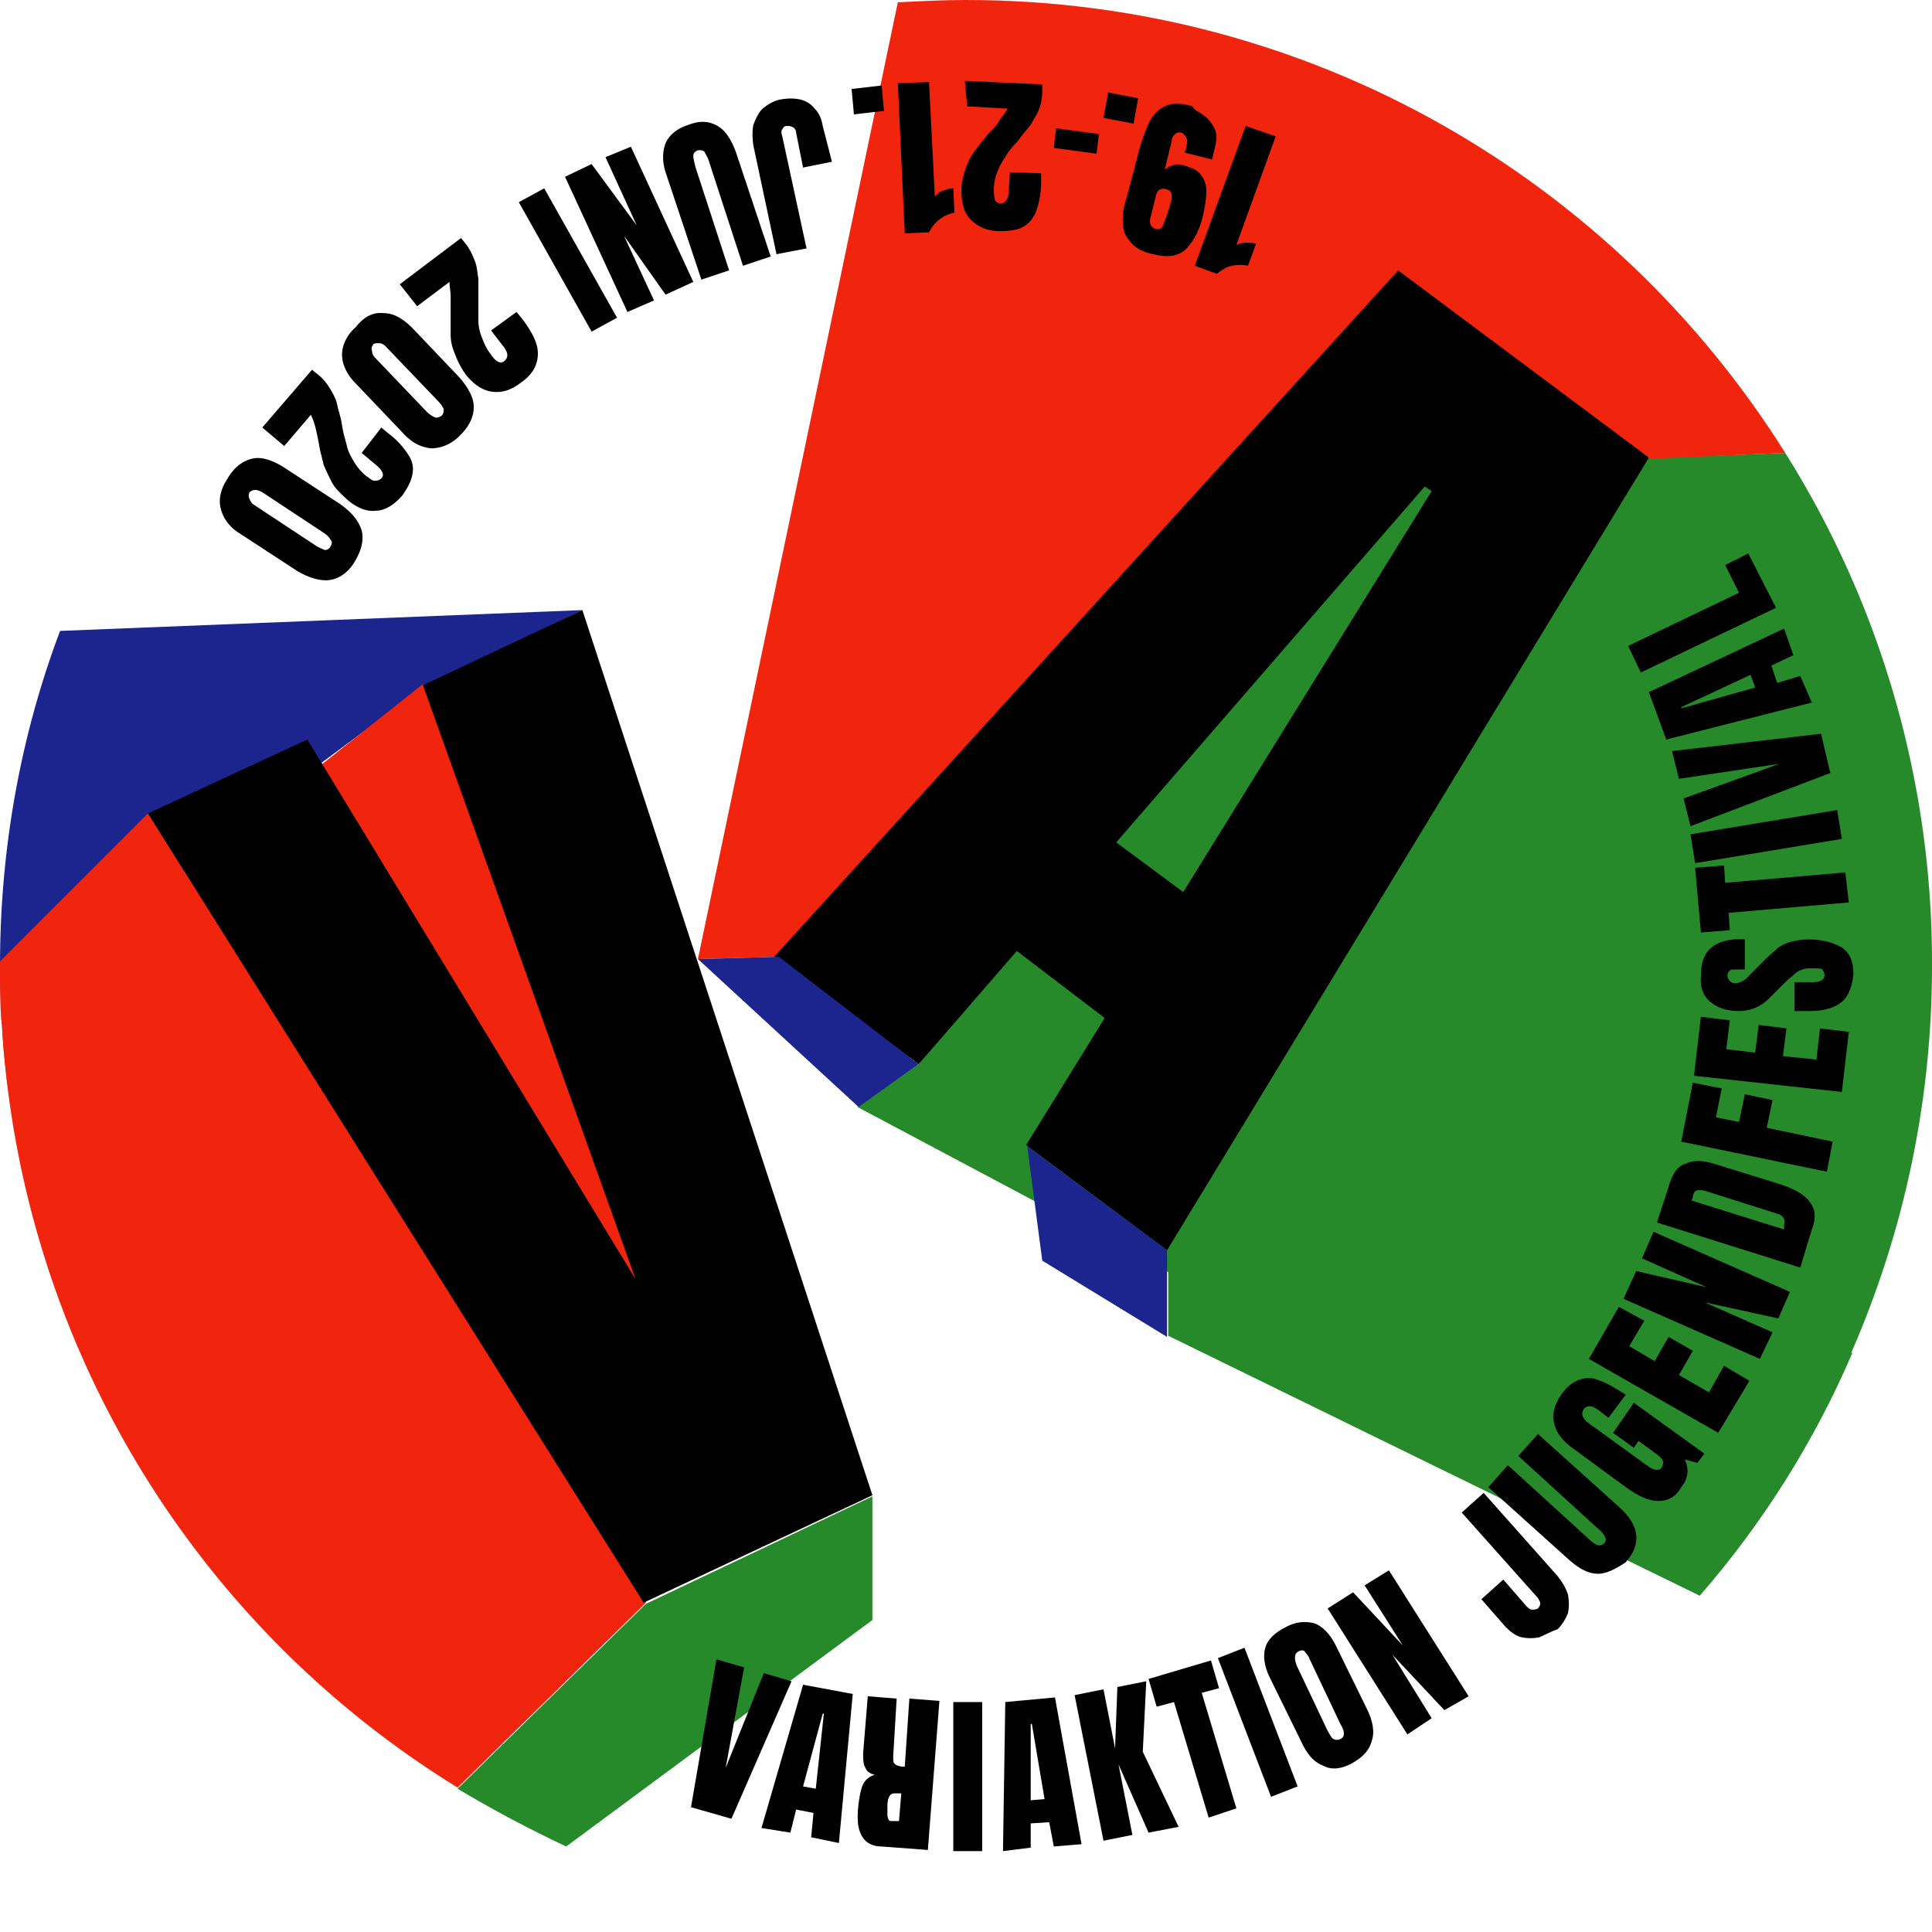 <svg xmlns="http://www.w3.org/2000/svg" viewBox="0 0 167.2 167.2">
  <style>
    .st0{fill:#1c258d}.st1{fill:#f1240e}.st2{fill:#278a2a}
  </style>
  <g id="Ebene_1">
    <path d="M50.4 52.8l-13.8 6.7-9.7 7.2L.2 89.3c-.1-1.9-.2-3.8-.2-5.7 0-10.2 1.8-20 5.2-29l45.2-1.8z" class="st0"/>
    <path d="M55.9 138.7l-16.3 16A83.2 83.2 0 01.2 89.3c0-.4 0-.8-.1-1.1l36.5-29 18.6 51.6.7 27.9z" class="st1"/>
    <path d="M55.7 138.7L12.8 70.4 26.6 64 55 110.7 36.6 59.3l13.8-6.5 25.1 76.6z"/>
    <path d="M75.5 129.5v10.7L49 159.8c-3.2-1.5-6.4-3.2-9.4-5l16.3-16 19.6-9.3zM160.3 117.1c-3.3 7.7-7.8 14.8-13.2 21l-46-22.5v-7.4l7-12.1 52.2 21z" class="st2"/>
    <path d="M167.2 83.6c0 11.9-2.5 23.2-7 33.5-2.9 6.7-6.7 12.9-11.1 18.5L74.2 95.8l5.3-3.7 42.8-51.7 32.2-1.2a82.86 82.86 0 0112.7 44.4z" class="st2"/>
    <path d="M154.5 39.2l-11.7.5-9.8-6.2-10.9-8.1-54.7 57.4-7 .2L77.7.2c2-.1 3.9-.2 5.9-.2 29.9 0 56.1 15.6 70.9 39.2z" class="st1"/>
    <path d="M96.6 72.9l5.8 4.3 21.5-34.7-.6-.4-26.7 30.8zM67 82.8l54-59.4 21.7 16.2-41.7 68.6-12.2-9.1 6.8-11-7.6-5.8-8.5 9.8L67 82.8z"/>
    <path d="M67.4 82.8l-7 .2 13.9 12.8 5.2-3.7zM88.9 99.2l1.3 9.9 10.8 6.6v-7.5z" class="st0"/>
    <path d="M21.5 84.3L.7 94.3c-.2-1.6-.4-3.3-.5-5 0-.4 0-.8-.1-1.1-.1-1.5-.1-3-.1-4.6v-.4l12.8-12.8 8.7 13.9z" class="st1"/>
  </g>
  <g id="Kreis">
    <path d="M59.8 156.4l2.2-12.8 2.4.7-1.6 8.7 3.3-8.2 2.4.7-5.2 11.9-3.5-1zM65.9 158.2l3.6-12.4 4.3.8-1.2 12.9-2.4-.5.2-2.1-1.5-.3-.5 2-2.5-.4zm3.6-3.6l1.1.2.7-6.5h-.1l-1.7 6.3zM80.3 160.1l-4-.3c-.6 0-1.1-.2-1.4-.5-.3-.3-.5-.7-.6-1.2-.1-.5-.1-1.2 0-2 .1-.7.2-1.3.4-1.7.2-.4.6-.7 1-.8-.4-.1-.7-.3-.8-.6-.2-.3-.2-.7-.2-1.3l.4-4.9 2.5.2-.3 5c0 .4 0 .6.2.7.1.1.4.2.8.2l.4-5.9 2.6.2-1 12.9zm-2.9-4.9c-.4 0-.6.4-.6 1.1v.8c0 .2.1.3.1.4.1.1.2.1.3.1h.6l.2-2.4h-.6zM82.5 160.2v-12.9H85v12.9h-2.5zM86.8 160.2l.2-12.9 4.3-.4 2.3 12.7-2.4.2-.4-2.1-1.6.1v2.1l-2.4.3zm2.4-4.4l1.2-.1-1.1-6.5h-.1v6.6zM95.5 159.3L93 146.7l2.5-.5 1 5.1.2-5.3 2.5-.5-.3 6.1 3.1 6.5-2.6.5-2.6-5.9 1.2 6.1-2.5.5zM104.6 157.3l-3-10-1.5.4-.7-2.4 5.4-1.6.7 2.4-1.5.4 3 10-2.4.8zM110 155.5l-4.6-12 2.3-.9 4.6 12-2.3.9zM114.5 152.8c-.8-.3-1.4-1-1.9-2.1l-2.7-5.5c-.5-1-.6-1.9-.4-2.6.2-.7.8-1.3 1.8-1.8.9-.5 1.8-.5 2.5-.3.7.3 1.3.9 1.8 1.9l2.7 5.5c.5 1 .7 2 .4 2.8-.2.8-.8 1.4-1.7 1.9-.9.5-1.8.6-2.5.2zm1.8-2.8c0-.2-.1-.5-.3-.8l-2.7-5.7c-.1-.3-.3-.4-.4-.6-.1-.1-.3-.1-.5 0-.4.2-.4.6-.2 1.2l2.7 5.7c.2.3.3.6.5.7s.4.1.6 0c.2-.1.3-.2.3-.5zM121.8 150.1l-6.9-10.9 2.2-1.4 4.3 4.6-3.3-5.2 2.1-1.3 6.9 10.9-2.1 1.2-4.5-4.8 3.4 5.5-2.1 1.4zM133.2 141.7c-.5.1-1 .1-1.5 0s-1-.5-1.4-.9l-2.1-2.4 1.9-1.7 2 2.3c.2.2.3.3.5.3s.3 0 .5-.1c.1-.1.2-.3.2-.4 0-.2-.1-.3-.2-.5l-6.6-7.4 1.9-1.7 6.4 7.2c.4.5.7 1 .9 1.6.1.6.1 1.1 0 1.6-.2.5-.5 1-.9 1.4-.6.2-1.1.5-1.6.7zM138.3 136.2c-.8 0-1.6-.4-2.5-1.2l-7-6.3 1.7-1.9 6.9 6.3c.3.3.6.5.8.6.2.1.4 0 .6-.1.2-.2.2-.4.1-.6-.1-.2-.3-.5-.6-.7l-6.9-6.3 1.7-1.9 7 6.3c.9.8 1.4 1.6 1.5 2.4.1.8-.2 1.6-.9 2.4-.9.6-1.7 1-2.4 1zM143.5 129.9c-.8 0-1.7-.4-2.8-1.2l-4.5-3.3c-1-.7-1.5-1.4-1.7-2.2-.2-.8 0-1.6.6-2.5.5-.7 1-1.1 1.6-1.3s1.1-.2 1.8.1c.6.2 1.4.7 2.2 1.2l-1.5 2-.9-.7c-.3-.2-.5-.3-.7-.3-.2 0-.3 0-.5.2-.3.4-.2.8.3 1.2l5.1 3.7c.3.2.6.4.8.4.2 0 .4 0 .5-.2.1-.2.2-.4.1-.6-.1-.2-.3-.4-.6-.6l-1.5-1.1-.4.6-1.8-1.3 1.8-2.6 6.1 4.4-.6.8-1.1-.3c.4.8.3 1.7-.3 2.4-.5.9-1.2 1.2-2 1.2zM148.7 124l-11.2-6.4 2.6-4.5 2.2 1.2-1.3 2.2 2.2 1.3 1.2-2.1 2.1 1.2-1.2 2.1 2.6 1.5 1.3-2.3 2.2 1.3-2.7 4.5zM152.3 117.6l-11.8-5.2 1.1-2.4 6.1 1.4-5.6-2.5 1-2.3 11.8 5.2-1 2.3-6.4-1.4 5.9 2.6-1.1 2.3zM143.4 105.8l1.1-3.4c.3-.9.7-1.5 1.4-1.7.6-.3 1.4-.3 2.4 0l5.8 1.8c1.2.4 2.1.9 2.5 1.5.5.6.6 1.4.2 2.4l-1 3.3-12.4-3.9zm11 .2c.1-.4 0-.7-.4-.9l-6.3-2c-.3-.1-.5-.1-.6-.1-.2 0-.3 0-.4.1-.1.1-.2.3-.2.5l-.1.3 8 2.5v-.4zM158.1 101.4l-12.6-2.6 1-5.1 2.5.5-.5 2.5 2 .4.5-2.4 2.4.5-.5 2.4 5.7 1.2-.5 2.6zM159.4 94.5l-12.8-1.4.6-5.1 2.5.3-.3 2.5 2.5.3.3-2.4 2.4.3-.3 2.4 2.9.3.3-2.7 2.5.3-.6 5.2zM159.4 86.7c-.6.5-1.5.8-2.8.8h-1.3V85h1.6c.6 0 1-.2 1-.6 0-.2-.1-.4-.2-.5-.1-.1-.4-.1-.7-.1-.4 0-.8 0-1 .1-.3.1-.5.2-.7.4-.2.2-.5.4-.9.8l-1.1 1.1c-.8.9-1.8 1.3-2.8 1.3-1.1 0-1.9-.3-2.5-.8-.6-.5-.9-1.3-.8-2.2 0-1.2.3-2 .9-2.5.6-.5 1.6-.8 2.9-.7v2.6h-.9c-.2 0-.3 0-.4.1-.1.1-.2.2-.2.4s.1.4.2.5c.1.1.3.2.4.2.4 0 .9-.2 1.3-.7l1.5-1.5c.3-.3.7-.6 1-.9.3-.2.7-.4 1.1-.5.4-.1.9-.2 1.5-.2 1.3 0 2.2.3 2.9.7.7.5 1 1.2 1 2.3-.1 1-.4 1.9-1 2.4zM160 78.1l-10.4.9.1 1.5-2.5.2-.5-5.6 2.5-.2.1 1.5 10.4-.9.3 2.6zM159.4 72.6l-12.7 2.1-.4-2.5 12.7-2.1.4 2.5zM158.4 66.9l-12.1 4.6-.6-2.4 8.3-3-8.7 1.3-.6-2.4 12.9-1.5.8 3.4zM156.8 60.8L144.2 64l-1.5-4.1 11.7-5.5.8 2.3-1.9.9.5 1.5 2-.6 1 2.3zm-4.9-1.3l-.4-1.1-6 2.8v.1l6.4-1.8zM153.7 52.6L142 58.2l-1.1-2.3 9.6-4.6-1.2-2.4 2-1 2.4 4.7z"/>
    <g>
      <path d="M107 21.2c.2-.1.5-.2.8-.2.3 0 .6 0 .9.1L108 23c-.4-.1-.9-.1-1.4 0-.5.1-.9.4-1.3.7l-1.9-.7 4.4-12.1 2.6.9-3.4 9.4zM104.2 10c.4.3.7.7.9 1.1.2.4.2.9.1 1.4l-.3 1.3-2.4-.6.1-.2c.1-.4.2-.8.1-1s-.2-.4-.4-.5c-.3-.1-.5 0-.6.1-.1.1-.3.3-.3.6l-.6 2.5c.2-.2.4-.3.7-.4.3-.1.6-.1.9 0 .7.2 1.2.4 1.5.8s.5.8.5 1.4c0 .6-.1 1.3-.3 2.2-.3 1.3-.9 2.3-1.5 2.9-.7.6-1.6.7-2.8.4-.9-.2-1.5-.5-1.9-1-.4-.4-.7-.9-.7-1.6-.1-.6 0-1.4.3-2.3l.9-3.4c.3-1.3.7-2.3 1-3 .3-.7.8-1.2 1.4-1.5.6-.3 1.4-.3 2.4 0 .1.3.6.5 1 .8zm-4.2 7.1l-.4 1.6c-.2.6 0 1 .4 1.1.3.1.5 0 .6-.2.1-.2.2-.5.4-1l.3-1c.2-.7.1-1.1-.3-1.2-.6-.2-.9.1-1 .7zM98.5 8.5l-.4 2.2-2.6-.5.4-2.2 2.6.5zM95.1 11.6l-.2 1.7-3.7-.5.2-1.7 3.7.5zM90.2 7.9c0 .6-.1 1.1-.3 1.6-.2.5-.5.9-.7 1.3-.3.4-.7.8-1.1 1.4-.5.5-.9 1-1.1 1.4-.3.4-.5.8-.7 1.3a4.15 4.15 0 00-.2 2.4c.1.2.3.3.5.3.4 0 .7-.4.7-1.1l.1-1.6 2.7.1v.8c0 1-.2 1.8-.4 2.4-.2.6-.6 1.1-1.1 1.4-.5.3-1.2.4-2.1.4-1.1 0-1.9-.4-2.5-1-.6-.6-.8-1.5-.8-2.6 0-.7.2-1.3.4-1.9.2-.6.5-1.1.8-1.5.3-.4.7-.9 1.2-1.5.4-.4.7-.7.9-1.1.2-.3.5-.6.7-1l-3.5-.2-.2-2.2 6.7.3v.6zM80.9 17c.2-.2.4-.4.7-.5.3-.1.6-.2.9-.2l.1 2.1a3.13 3.13 0 00-2.2 1.7l-2.1.1-.6-13 2.7-.1.5 9.9zM76.3 7.4l.2 2.2-2.6.3-.2-2.2 2.6-.3zM69.2 8.6c.5.1 1 .4 1.3.8.4.4.6.9.7 1.5L72 14l-2.5.5-.6-3c0-.2-.1-.4-.3-.5s-.3-.1-.5-.1-.3.1-.4.3c-.1.1-.1.3 0 .6l2.1 9.7-2.6.5-2-9.4c-.1-.7-.1-1.3 0-1.8.2-.5.4-1 .8-1.4.5-.4 1-.7 1.6-.8.6-.1 1.1-.1 1.6 0zM62.1 10.9c.7.4 1.2 1.2 1.6 2.3l3 9-2.4.8-2.9-8.9c-.1-.4-.3-.7-.4-.9-.1-.2-.3-.2-.6-.2-.2.1-.4.2-.4.5 0 .2.1.6.2 1l2.9 8.9-2.4.8-3-9c-.4-1.1-.4-2-.1-2.8.3-.7 1-1.3 2-1.6 1-.4 1.8-.3 2.5.1zM54.6 12.7L60 24.4l-2.4 1.1-3.6-5.1 2.6 5.6-2.3 1-5.4-11.7 2.3-1.1 3.9 5.3-2.7-5.9 2.2-.9zM47.1 16.3l6.3 11.2-2.2 1.2-6.3-11.2 2.2-1.2zM40.3 21.1c.4.5.6 1 .8 1.5.2.5.2 1 .3 1.5v3.6c0 .5.1 1 .3 1.5.2.5.4 1 .8 1.5.2.3.4.5.6.6.2.1.4.1.6-.1.3-.3.3-.7-.2-1.3l-1-1.3 2.2-1.6.5.6c.6.8 1 1.5 1.2 2.1.2.6.2 1.2 0 1.8-.2.6-.6 1.1-1.3 1.6-.9.7-1.7.9-2.5.8-.8-.1-1.6-.6-2.3-1.5a7 7 0 01-.9-1.7c-.3-.7-.4-1.2-.4-1.8V27v-1.4c0-.4-.1-.8-.1-1.2l-2.8 2.1-1.5-1.9 5.3-4 .4.5zM33.2 27.1c.9 0 1.7.5 2.5 1.3l4 4.2c.8.9 1.3 1.8 1.3 2.6 0 .9-.4 1.7-1.2 2.5-.8.8-1.7 1.1-2.5 1.1-.9-.1-1.7-.5-2.5-1.4l-4-4.2c-.8-.8-1.2-1.7-1.2-2.5s.4-1.7 1.2-2.4c.7-.9 1.5-1.3 2.4-1.2zm-1 3.3c0 .2.1.4.3.6l4.4 4.6c.3.3.5.4.7.5.2.1.4 0 .6-.1.2-.2.2-.4.2-.6-.1-.2-.2-.4-.5-.7L33.4 30c-.2-.2-.4-.3-.6-.3s-.4 0-.5.1c-.1.2-.2.3-.1.6zM27.5 32.4c.5.4.8.8 1.1 1.3.3.5.5.9.6 1.4s.3 1 .4 1.7c.1.7.3 1.3.4 1.7.1.5.3.9.6 1.4.3.5.6.9 1.1 1.3.3.2.5.4.7.4s.4 0 .6-.2c.3-.3.1-.7-.5-1.2l-1.2-1L33 37l.6.5c.8.6 1.3 1.2 1.7 1.8.4.6.5 1.1.4 1.7-.1.6-.4 1.2-.9 1.9-.7.8-1.5 1.3-2.3 1.3-.8.1-1.7-.3-2.5-1-.5-.5-1-.9-1.3-1.5s-.5-1-.7-1.5c-.1-.5-.3-1.1-.4-1.8-.1-.5-.2-1-.3-1.4-.1-.4-.2-.7-.4-1.1l-2.3 2.7-1.9-1.6 4.3-5 .5.4zM21.8 39.7c.8-.2 1.7.1 2.7.7l4.9 3.2c1 .7 1.6 1.4 1.9 2.3.2.8 0 1.7-.6 2.7-.6 1-1.4 1.5-2.2 1.6-.8.1-1.8-.2-2.8-.8l-4.9-3.2c-1-.6-1.5-1.4-1.7-2.2-.2-.8 0-1.7.6-2.6.6-1 1.3-1.5 2.1-1.7zm-.2 3.5c.1.2.2.4.4.5l5.3 3.5c.3.2.6.3.8.4.2 0 .4-.1.5-.3.1-.2.2-.4 0-.6-.1-.2-.3-.4-.6-.6l-5.3-3.5c-.2-.1-.4-.2-.6-.2s-.4.1-.5.2c-.1.2-.1.4 0 .6z"/>
    </g>
  </g>
</svg>
